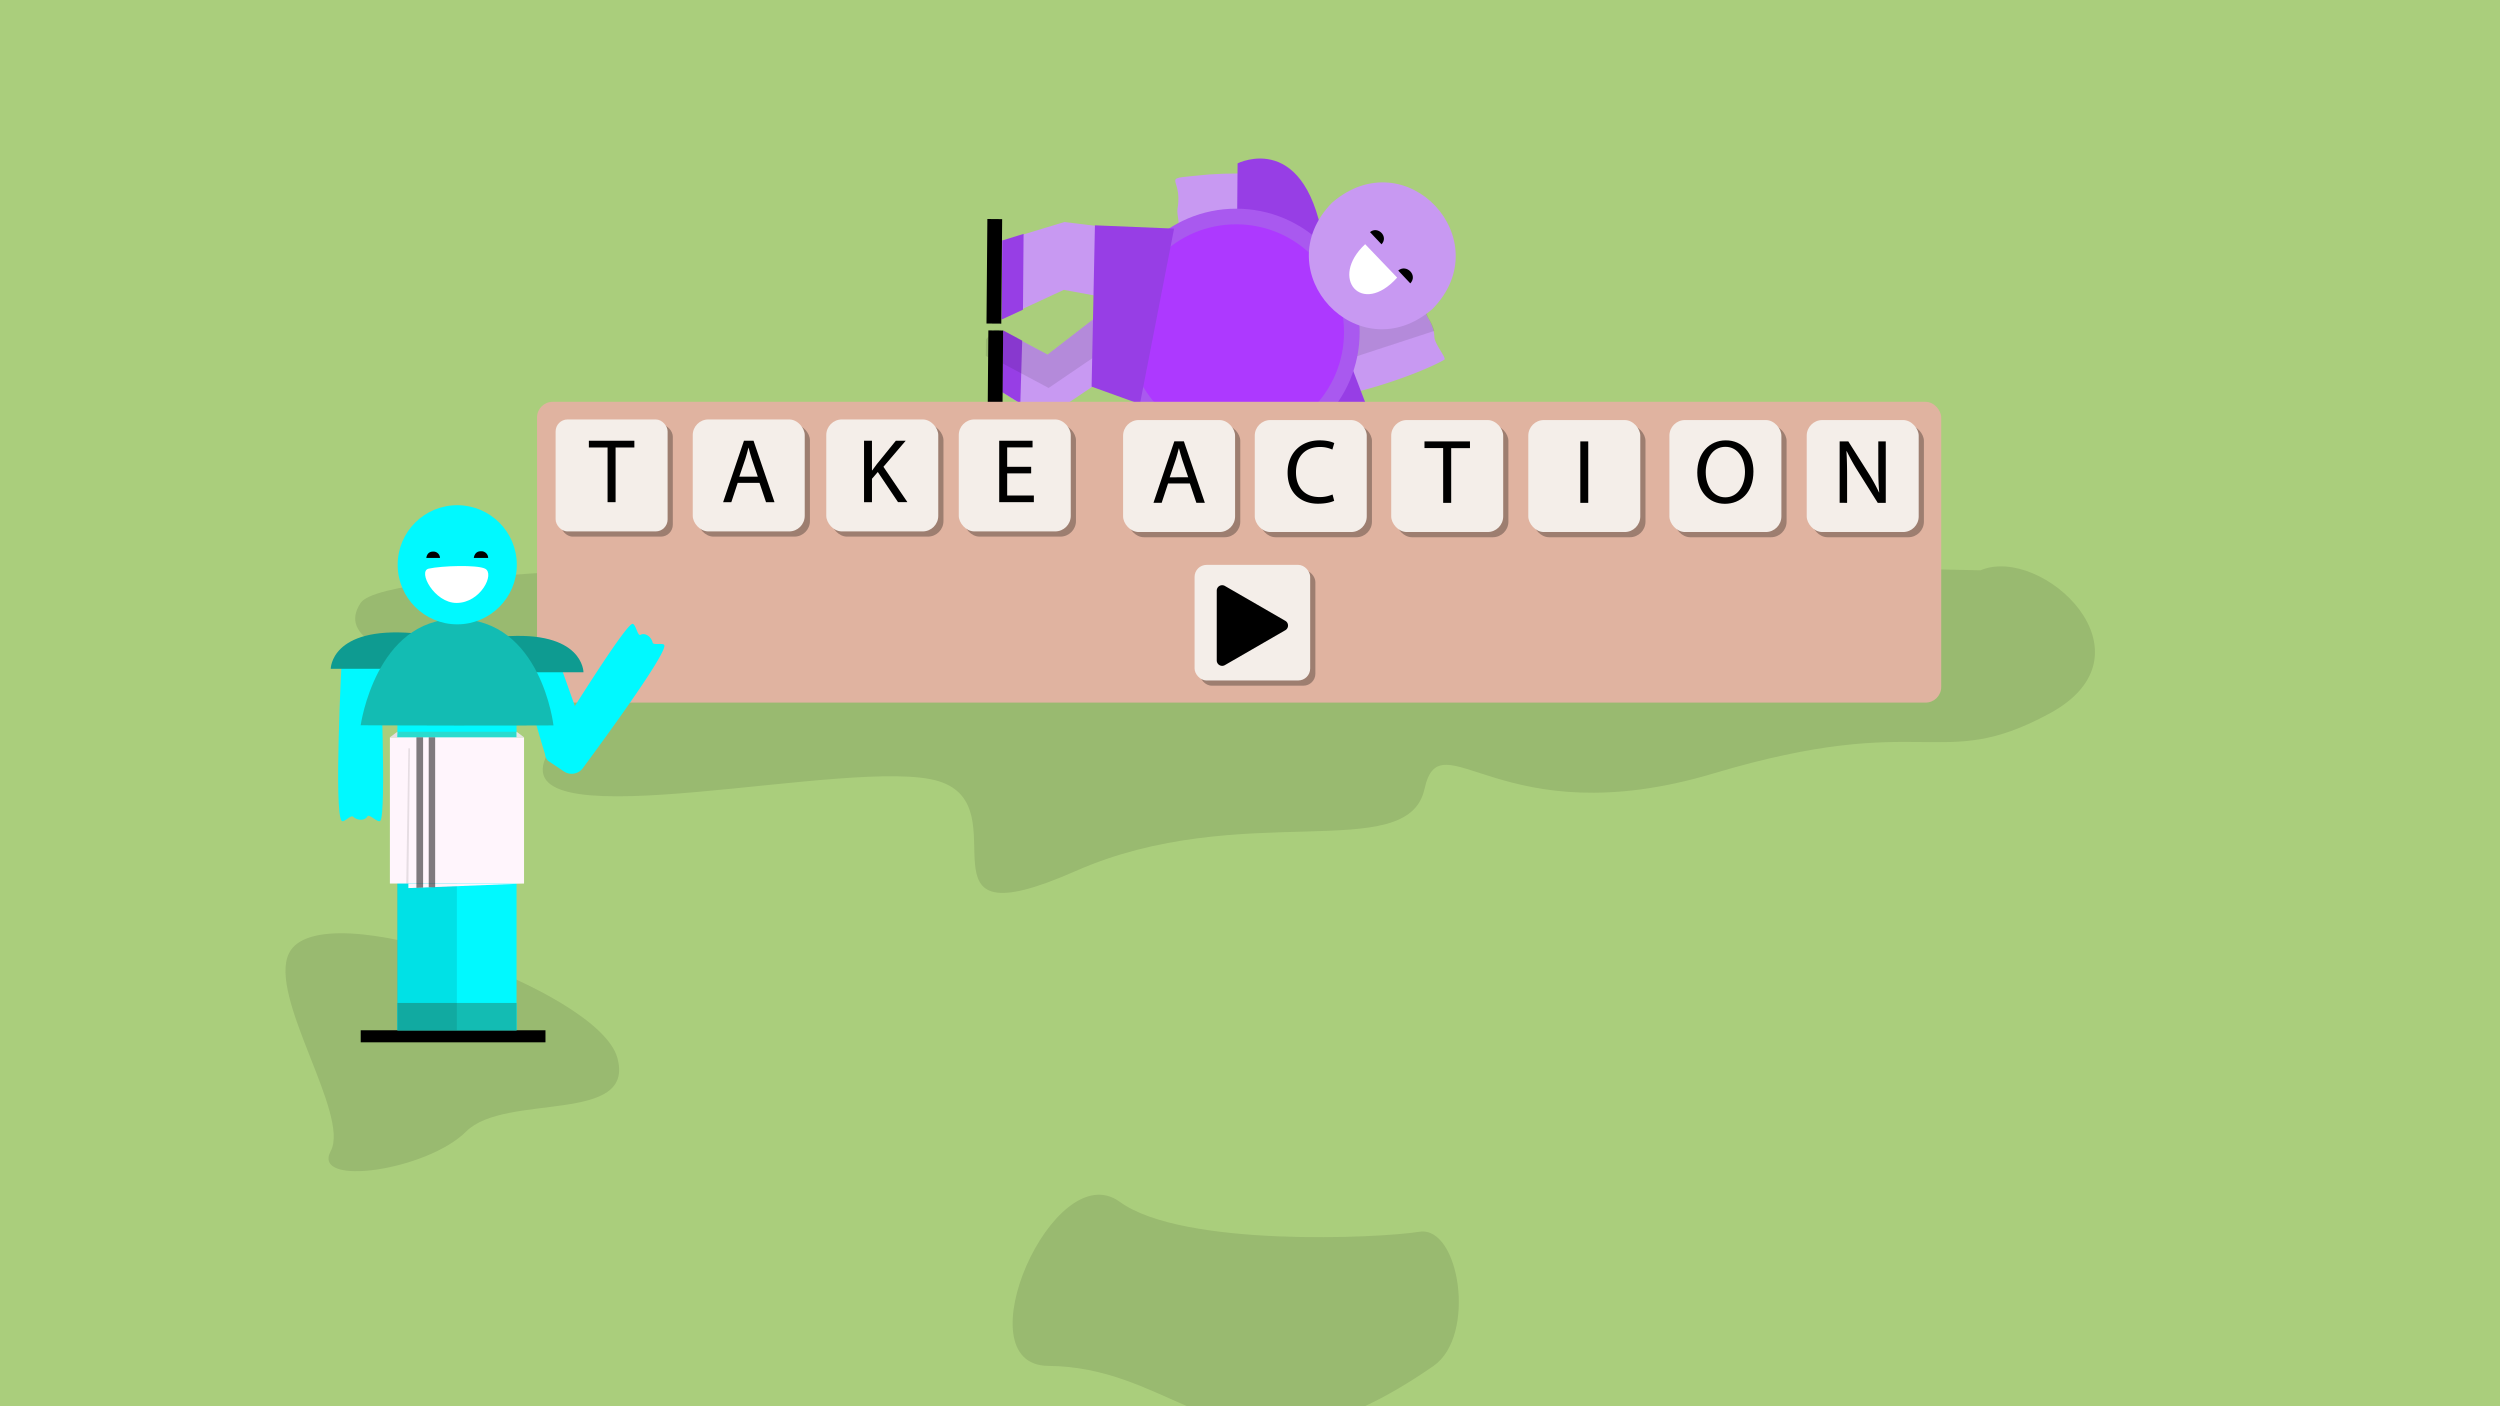 <svg id="Layer_1" data-name="Layer 1" xmlns="http://www.w3.org/2000/svg" viewBox="0 0 1920 1080"><defs><style>.cls-1{fill:#aace7c;}.cls-2{opacity:0.1;}.cls-3{fill:#c899f2;}.cls-4{fill:#973ee5;}.cls-5{fill:#ad39ff;stroke:#a959ef;stroke-miterlimit:10;stroke-width:12px;}.cls-6{fill:#fff;}.cls-7{fill:#e0b3a0;}.cls-8{opacity:0.3;}.cls-9{fill:#f4eee9;}.cls-10{fill:#00f9ff;}.cls-11{fill:#0e9b91;}.cls-12{fill:#2adbce;}.cls-13{fill:#13bcb3;}.cls-14{fill:#fff5fc;}.cls-15{opacity:0.5;}</style></defs><title>startskaerm</title><rect class="cls-1" width="1920" height="1080"/><path class="cls-2" d="M1521,438c47-20,138,64,53,110s-94-3-258,46-209.65-44-222,12c-13,59-141,7-268,63-129.93,57.29-41-49-105-69s-331,48-302-18S241,517,277,463,1521,438,1521,438Z"/><path class="cls-2" d="M222,732c-16.49,33,47,124,32,152s74,15,104-15,131-5,116-57S246,684,222,732Z"/><path class="cls-2" d="M1101,1049c-19.46,13.52-37,23.64-52.94,31H911.77c-31.64-13.61-63-30.6-106.77-31-67.12-.61,4.41-162.89,55-126,48,35,199,28,230,23S1134.15,1026,1101,1049Z"/><polygon class="cls-3" points="839.86 244.97 839.43 274.76 839.11 296.87 802.51 321.44 783.61 309.76 769.71 301.17 769.71 300.86 770.06 279.13 770.46 254.19 785.04 261.94 804.53 272.3 839.86 244.97"/><polygon class="cls-4" points="785.05 261.62 785.04 261.94 784.3 286.74 783.61 309.76 783.61 309.83 769.71 301.17 769.71 301.17 769.71 300.86 770.06 279.13 770.46 253.8 785.05 261.62"/><polygon class="cls-2" points="839.86 244.97 839.43 274.76 805.33 297.97 784.3 286.74 770.06 279.13 770.06 279.13 770.46 253.8 785.05 261.62 785.04 261.94 804.53 272.3 839.86 244.97"/><path class="cls-3" d="M1109.24,276.25c-21.69,12.53-84.26,32.75-94.68,27.24-3.64-1.93-9.2-8.86-14.89-17-10.53-15.16-21.49-34.63-21.49-34.63L1092,225.05c.93-.28,1.23,13.33,4.59,18.92a36.41,36.41,0,0,1,4.23,9.41,22.09,22.09,0,0,1,.78,5.42C1101.67,264.06,1111.19,275.12,1109.24,276.25Z"/><path class="cls-2" d="M1101.56,254.14l-101.13,33.07c-10.53-15.15-21.5-34.63-21.5-34.63l113.81-26.77c.92-.28,1.22,13.33,4.59,18.92A36.25,36.25,0,0,1,1101.56,254.14Z"/><path class="cls-3" d="M904.13,191.18c3.32-20.27-.73-25.43.22-31,4.61-27-17.42-22,24.39-26.22,28.18-1.84,64.24-.42,70.18,5.75,8,8.35,18.57,60.22,18.56,60.22Z"/><path class="cls-4" d="M1017.3,191.52c-12.84-93.33-66.83-66.06-66.83-66.06l-.6,71.53S1021,218.34,1017.3,191.52Z"/><path class="cls-4" d="M963.5,275.32c44.11,77.33,85,33.72,85,33.72L1024.43,246S950.83,253.09,963.5,275.32Z"/><polygon class="cls-3" points="769.27 244.73 769.77 184.96 817.4 170.52 946.93 186.44 946.43 246.22 816.95 222.63 769.27 244.73"/><polygon class="cls-4" points="769.76 184.68 769.25 245.4 785.65 237.84 786.11 179.61 769.76 184.68"/><circle class="cls-5" cx="949.38" cy="255.1" r="88.83"/><path class="cls-3" d="M1100.13,237.3c-56.94,49.1-128.92-28.77-77.11-81.64C1080,106.56,1152,184.43,1100.13,237.3Z"/><rect x="723.51" y="202.7" width="80.27" height="11.36" transform="translate(548.87 970.25) rotate(-89.52)"/><polygon points="770.42 253.85 770.2 279.95 769.88 318.2 758.52 318.11 758.89 273.91 759 261.13 759.06 253.75 765.54 253.81 770.42 253.85"/><path class="cls-6" d="M1048.44,187.54s25,26.08,24.57,25.65C1045.88,243.45,1020.41,213.66,1048.44,187.54Z"/><path d="M1061,187.63c5.69-6-2.9-14.38-8.84-9.36Z"/><path d="M1083.11,217.63c6-6.27-3-15.13-9.28-9.83Z"/><polygon class="cls-4" points="838.35 296.93 840.91 173.05 901.7 175.57 875.45 310.33 838.35 296.93"/><polygon class="cls-2" points="768.65 253.34 768.43 279.44 757.13 273.4 757.23 260.62 763.77 253.3 768.65 253.34"/><rect class="cls-7" x="412.44" y="308.6" width="1078.4" height="231" rx="12"/><rect class="cls-8" x="430.72" y="326.13" width="86" height="86" rx="9.18"/><rect class="cls-8" x="536.03" y="326.13" width="86" height="86" rx="12"/><rect class="cls-8" x="638.58" y="326.13" width="86" height="86" rx="12"/><rect class="cls-8" x="740.34" y="326.13" width="86" height="86" rx="12"/><rect class="cls-8" x="866.54" y="326.6" width="86" height="86" rx="12"/><rect class="cls-8" x="967.66" y="326.6" width="86" height="86" rx="12"/><rect class="cls-8" x="1072.45" y="326.6" width="86" height="86" rx="12"/><rect class="cls-8" x="1177.73" y="326.6" width="86" height="86" rx="12"/><rect class="cls-8" x="1286.1" y="326.6" width="86" height="86" rx="12"/><rect class="cls-8" x="1391.56" y="326.6" width="86" height="86" rx="12"/><rect class="cls-9" x="426.72" y="322.13" width="86" height="86" rx="9.18"/><rect class="cls-9" x="532.03" y="322.13" width="86" height="86" rx="12"/><rect class="cls-9" x="634.58" y="322.13" width="86" height="86" rx="12"/><rect class="cls-9" x="736.34" y="322.13" width="86" height="86" rx="12"/><rect class="cls-9" x="862.54" y="322.6" width="86" height="86" rx="12"/><rect class="cls-9" x="963.66" y="322.6" width="86" height="86" rx="12"/><rect class="cls-9" x="1068.45" y="322.6" width="86" height="86" rx="12"/><rect class="cls-9" x="1173.73" y="322.6" width="86" height="86" rx="12"/><rect class="cls-9" x="1282.1" y="322.6" width="86" height="86" rx="12"/><path d="M466.61,343.67H452.25v-5.18h34.94v5.18H472.77v42h-6.16Z"/><path d="M566.56,370.83l-4.9,14.84h-6.3l16-47.18h7.35l16.11,47.18h-6.52l-5-14.84ZM582,366.07l-4.62-13.58c-1-3.08-1.75-5.88-2.45-8.61h-.14c-.7,2.8-1.47,5.67-2.38,8.54l-4.62,13.65Z"/><path d="M663.58,338.49h6.09v22.75h.21c1.26-1.82,2.52-3.5,3.71-5L688,338.49h7.56l-17.08,20,18.41,27.16h-7.21L674.15,362.5l-4.48,5.18v18h-6.09Z"/><path d="M791.93,363.55H773.51v17H794v5.11H767.39V338.49H793v5.11H773.51v14.91h18.42Z"/><path d="M897.07,371.3l-4.9,14.85h-6.3l16-47.19h7.35l16.1,47.19h-6.51l-5-14.85Zm15.47-4.76L907.92,353c-1-3.08-1.75-5.88-2.45-8.61h-.14c-.7,2.8-1.47,5.67-2.38,8.54l-4.62,13.65Z"/><path d="M1024.65,384.61c-2.24,1.12-6.72,2.24-12.46,2.24-13.3,0-23.31-8.4-23.31-23.88,0-14.77,10-24.78,24.64-24.78,5.88,0,9.59,1.26,11.2,2.1l-1.47,5a22.18,22.18,0,0,0-9.52-2c-11.06,0-18.41,7.07-18.41,19.46,0,11.56,6.65,19,18.13,19a24.38,24.38,0,0,0,9.94-2Z"/><path d="M1108.33,344.14H1094V339h34.94v5.18h-14.43v42h-6.16Z"/><path d="M1219.77,339v47.19h-6.09V339Z"/><path d="M1346.63,362.06c0,16.25-9.87,24.86-21.91,24.86-12.46,0-21.21-9.66-21.21-23.95,0-15,9.31-24.78,21.91-24.78C1338.3,338.19,1346.63,348.06,1346.63,362.06Zm-36.61.77c0,10.09,5.46,19.12,15,19.12s15.12-8.89,15.12-19.61c0-9.38-4.9-19.18-15-19.18S1310,352.47,1310,362.83Z"/><rect class="cls-9" x="1387.56" y="322.6" width="86" height="86" rx="12"/><path d="M1412.85,386.15V339h6.65l15.12,23.87a134.47,134.47,0,0,1,8.47,15.34l.14-.07c-.56-6.31-.7-12.05-.7-19.4V339h5.74v47.19h-6.16l-15-23.94a150.88,150.88,0,0,1-8.82-15.76l-.21.07c.35,6,.49,11.62.49,19.46v20.17Z"/><rect class="cls-8" x="921.44" y="437.83" width="88.77" height="88.77" rx="9.18"/><rect class="cls-9" x="917.44" y="433.83" width="88.77" height="88.77" rx="9.18"/><path d="M934.46,480.37v-26.8A4.16,4.16,0,0,1,940.7,450l23.21,13.4,23.21,13.4a4.16,4.16,0,0,1,0,7.21l-23.21,13.4-23.21,13.4a4.16,4.16,0,0,1-6.24-3.6Z"/><path class="cls-10" d="M262.43,630.44c1.63,1.63,7-4.87,8.64-3.29,3.49,3.29,9.25,3.29,11.1-.2,1.23-2.32,7.94,5.26,9.87,3.49,4.94-4.52,0-123.38,0-123.38H262.43S256.26,624.27,262.43,630.44Z"/><path class="cls-10" d="M510.23,495.63c-.44-2.27-8.49.17-9-2.08-1.07-4.68-5.85-7.89-9.34-6-2.3,1.24-3.66-8.8-6.25-8.4-5.76.87-53.51,77.78-65.82,97.77a5.73,5.73,0,0,0,1.68,7.77l11.6,7.77a10.64,10.64,0,0,0,14.49-2.51C464.63,566.92,511.62,502.64,510.23,495.63Z"/><path class="cls-10" d="M451.91,571.66l-32.55,10.09c-9.67-31.07-18.15-64.56-18.15-64.56l28.28-8.77S441.08,541,451.91,571.66Z"/><path class="cls-11" d="M317,486.23c-63-5.15-63,27.41-63,27.41h78.14S324.69,486.86,317,486.23Z"/><path class="cls-11" d="M385.65,488.9c62.47-5.14,62.47,27.41,62.47,27.41H370.59S378,489.53,385.65,488.9Z"/><rect x="277.03" y="791.25" width="141.89" height="9.25"/><rect class="cls-10" x="305.2" y="547.78" width="91.51" height="243.47"/><rect class="cls-12" x="305.2" y="561.97" width="91.51" height="51"/><rect class="cls-13" x="305.2" y="770.27" width="91.51" height="20.97"/><path class="cls-2" d="M350.85,791.25H305V582.32s11.74,16.43,17.89,18.49c17.06,5.74,28,6.17,28,6.17Z"/><path class="cls-13" d="M425.07,557.12s-33.27.14-74.15.12S277,557,277,557s11.52-81.63,73.82-81.64C415.74,475.39,425.07,557.12,425.07,557.12Z"/><circle class="cls-10" cx="351.16" cy="433.75" r="45.75"/><path class="cls-6" d="M329.21,436.72c10.33-2.25,37.07-3.07,43.29,0,7.81,3.86-3.35,26.34-21.85,26.34C333.43,463.06,320.63,438.59,329.21,436.72Z"/><path d="M337.9,428.51a5,5,0,0,0-5.38-4.89c-4.76,0-5.11,4.89-5.11,4.89Z"/><path d="M374.91,428.51a5.21,5.21,0,0,0-5.65-5.14c-5,0-5.36,5.14-5.36,5.14Z"/><rect class="cls-14" x="299.44" y="566.28" width="103.02" height="112.28"/><polygon class="cls-14" points="299.44 566.28 305.2 561.97 305 566.28 299.44 566.28"/><polygon class="cls-2" points="299.44 566.28 305.2 561.97 305 566.28 299.44 566.28"/><polygon class="cls-14" points="313.63 682.05 402.47 678.56 313.63 678.56 313.63 682.05"/><polygon class="cls-2" points="313.63 678.56 311.99 678.56 313.63 574.72 314.87 574.72 313.63 678.56"/><polygon class="cls-6" points="402.47 566.28 396.71 561.97 396.71 566.28 402.47 566.28"/><polygon class="cls-2" points="402.47 566.28 396.71 561.97 396.71 566.28 402.47 566.28"/><polygon class="cls-15" points="324.94 681.64 319.8 681.85 319.8 566.28 324.94 566.28 324.94 681.64"/><rect class="cls-15" x="329.26" y="566.28" width="4.94" height="115.15"/></svg>
